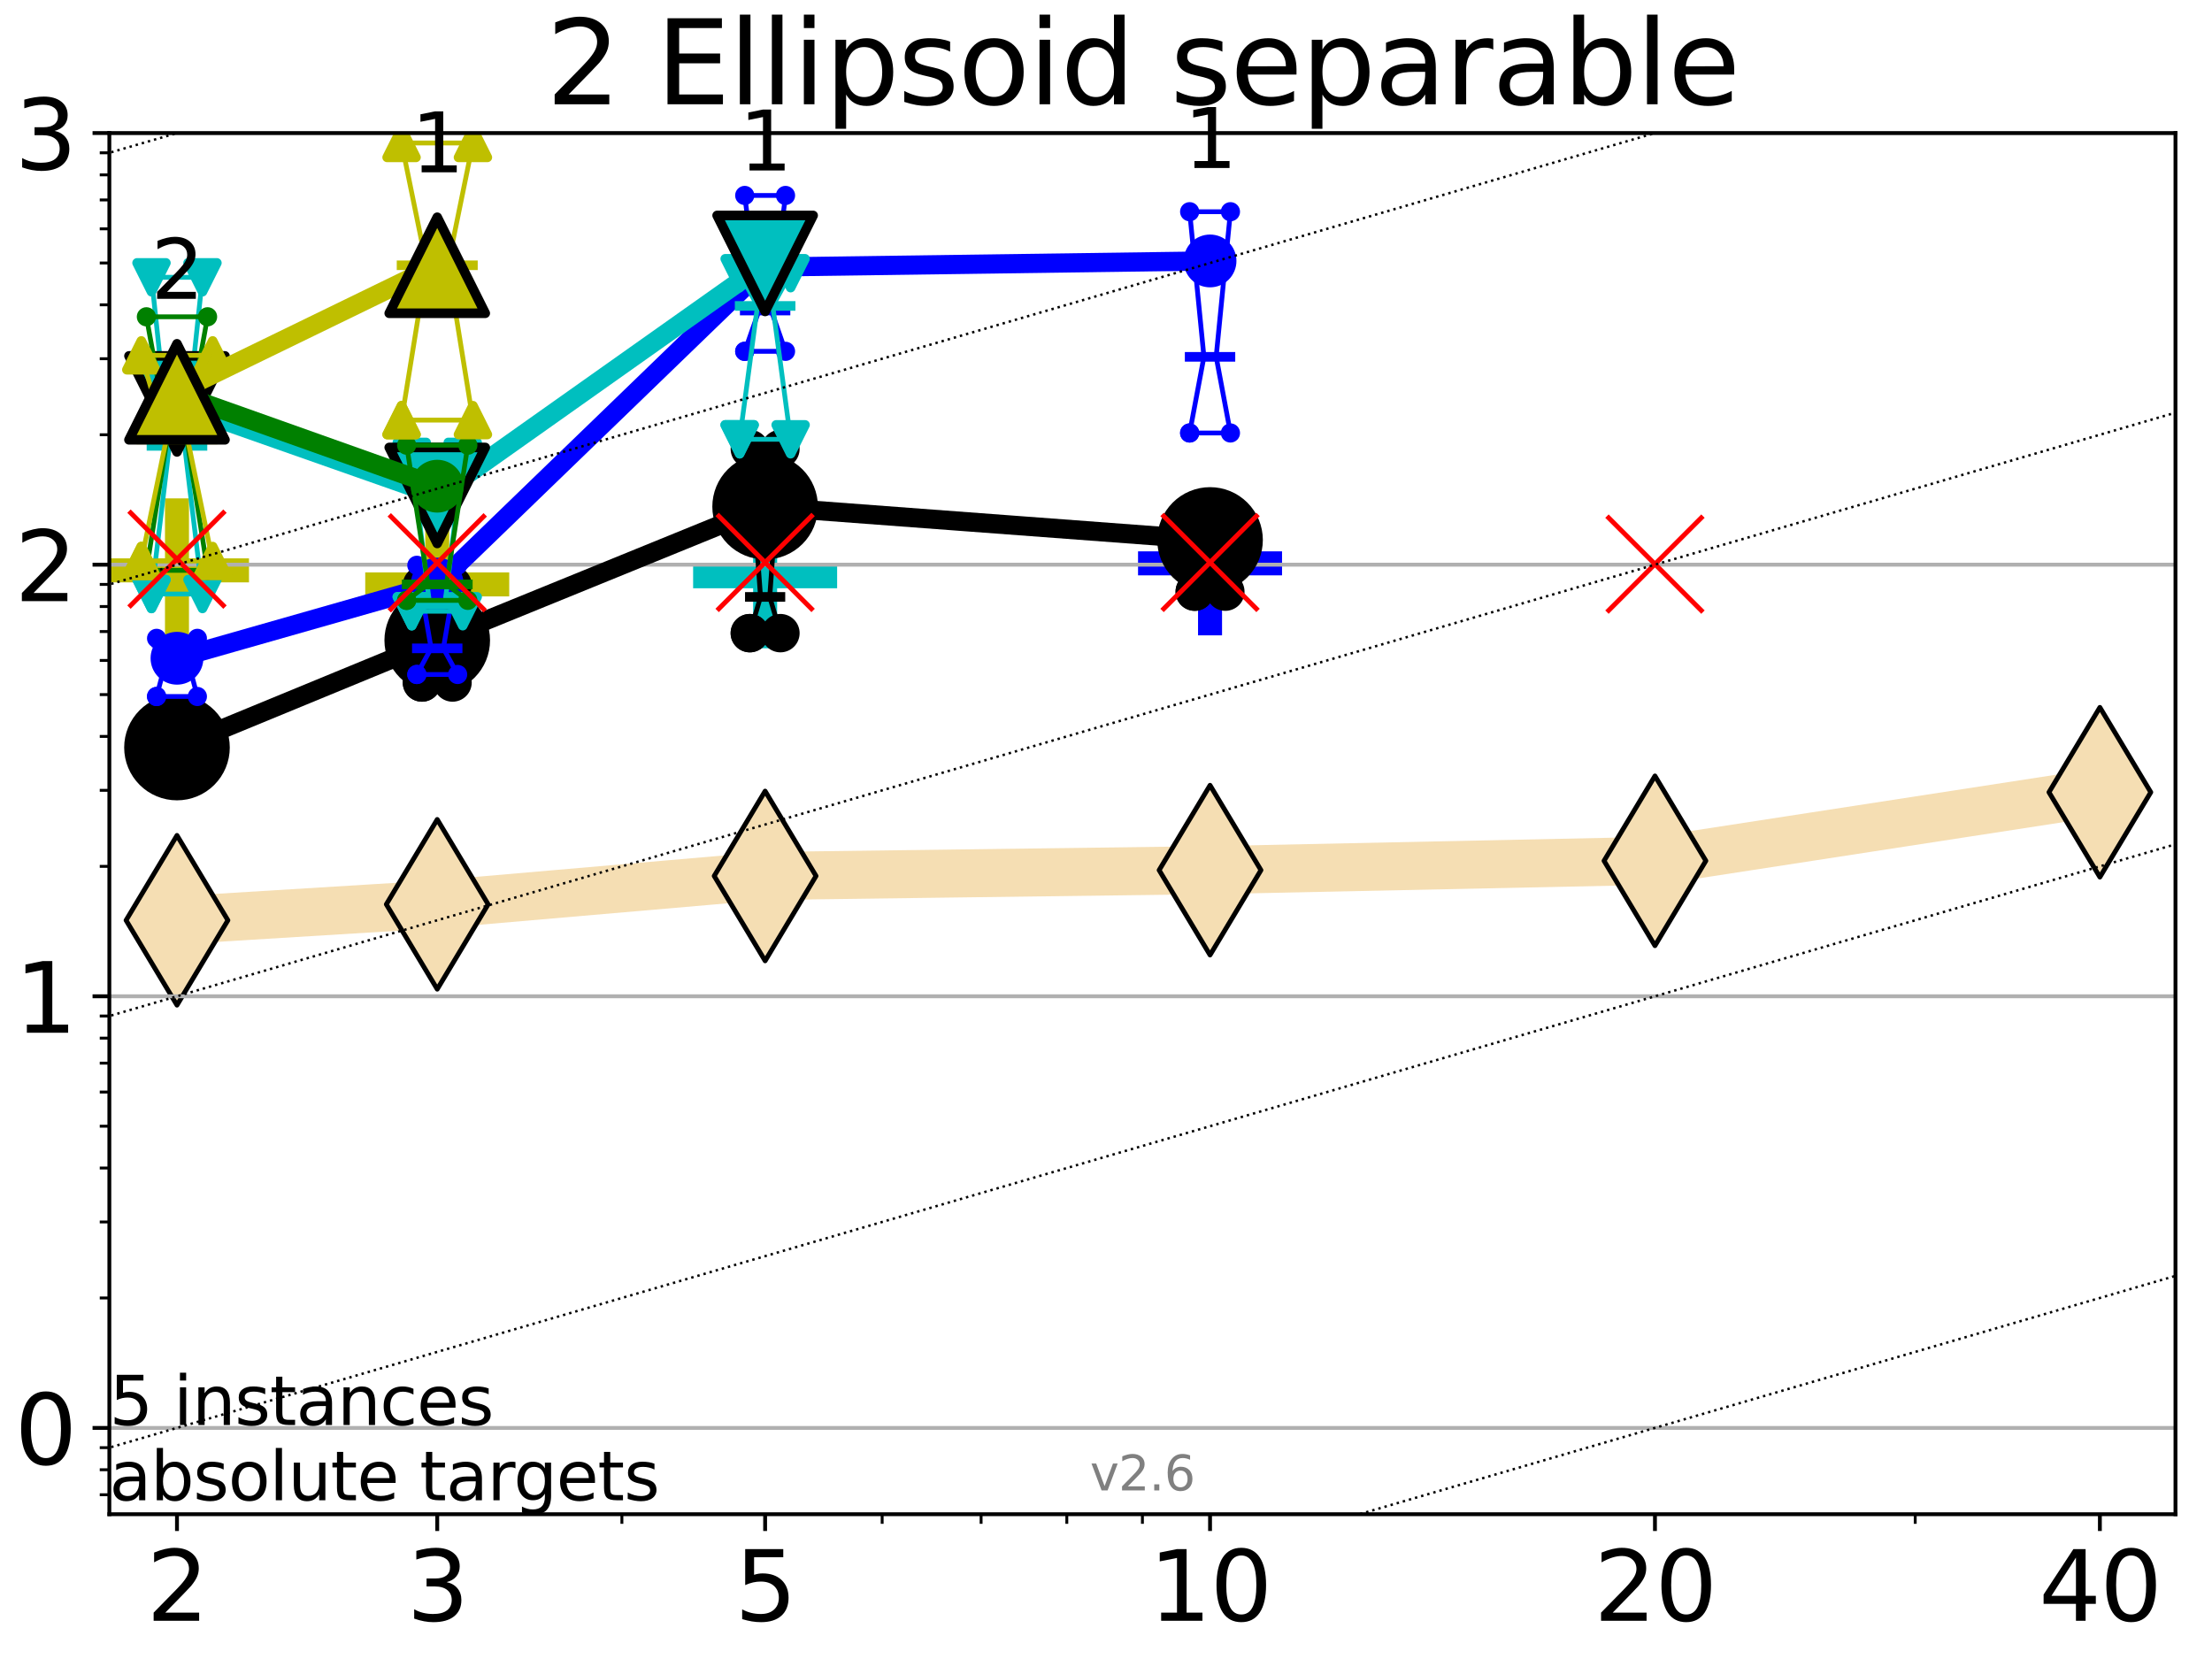 <?xml version="1.0" encoding="utf-8" standalone="no"?>
<!DOCTYPE svg PUBLIC "-//W3C//DTD SVG 1.1//EN"
  "http://www.w3.org/Graphics/SVG/1.1/DTD/svg11.dtd">
<svg xmlns:xlink="http://www.w3.org/1999/xlink" width="460.8pt" height="345.6pt" viewBox="0 0 460.8 345.6" xmlns="http://www.w3.org/2000/svg" version="1.1">
 <defs>
  <style type="text/css">*{stroke-linejoin: round; stroke-linecap: butt}</style>
 </defs>
 <g id="figure_1">
  <g id="patch_1">
   <path d="M 0 345.6 
L 460.8 345.6 
L 460.8 0 
L 0 0 
z
" style="fill: #ffffff"/>
  </g>
  <g id="axes_1">
   <g id="patch_2">
    <path d="M 22.78 315.44 
L 453.192 315.44 
L 453.192 27.72 
L 22.78 27.72 
z
" style="fill: #ffffff"/>
   </g>
   <g id="line2d_1">
    <path d="M 36.868 191.712 
L 91.085 188.387 
L 159.39 182.482 
L 252.074 181.268 
L 344.758 179.324 
L 437.443 165.038 
" clip-path="url(#pc925ed69a7)" style="fill: none; stroke: #f5deb3; stroke-width: 10; stroke-linecap: square"/>
    <defs>
     <path id="m9ed4f94a23" d="M -0 17.678 
L 10.607 0 
L 0 -17.678 
L -10.607 -0 
z
" style="stroke: #000000; stroke-linejoin: miter"/>
    </defs>
    <g clip-path="url(#pc925ed69a7)">
     <use xlink:href="#m9ed4f94a23" x="36.868" y="191.712" style="fill: #f5deb3; stroke: #000000; stroke-linejoin: miter"/>
     <use xlink:href="#m9ed4f94a23" x="91.085" y="188.387" style="fill: #f5deb3; stroke: #000000; stroke-linejoin: miter"/>
     <use xlink:href="#m9ed4f94a23" x="159.39" y="182.482" style="fill: #f5deb3; stroke: #000000; stroke-linejoin: miter"/>
     <use xlink:href="#m9ed4f94a23" x="252.074" y="181.268" style="fill: #f5deb3; stroke: #000000; stroke-linejoin: miter"/>
     <use xlink:href="#m9ed4f94a23" x="344.758" y="179.324" style="fill: #f5deb3; stroke: #000000; stroke-linejoin: miter"/>
     <use xlink:href="#m9ed4f94a23" x="437.443" y="165.038" style="fill: #f5deb3; stroke: #000000; stroke-linejoin: miter"/>
    </g>
   </g>
   <g id="line2d_2">
    <defs>
     <path id="mdb30b87f6b" d="M -15 0 
L 15 0 
M 0 15 
L 0 -15 
" style="stroke: #00bfbf; stroke-width: 5"/>
    </defs>
    <g clip-path="url(#pc925ed69a7)">
     <use xlink:href="#mdb30b87f6b" x="159.39" y="120.049" style="fill: #00bfbf; stroke: #00bfbf; stroke-width: 5"/>
    </g>
   </g>
   <g id="line2d_3">
    <defs>
     <path id="m1d4e53a0f6" d="M -15 0 
L 15 0 
M 0 15 
L 0 -15 
" style="stroke: #0000ff; stroke-width: 5"/>
    </defs>
    <g clip-path="url(#pc925ed69a7)">
     <use xlink:href="#m1d4e53a0f6" x="252.074" y="117.36" style="fill: #0000ff; stroke: #0000ff; stroke-width: 5"/>
    </g>
   </g>
   <g id="line2d_4">
    <defs>
     <path id="m344d836b98" d="M -15 0 
L 15 0 
M 0 15 
L 0 -15 
" style="stroke: #bfbf00; stroke-width: 5"/>
    </defs>
    <g clip-path="url(#pc925ed69a7)">
     <use xlink:href="#m344d836b98" x="91.085" y="121.747" style="fill: #bfbf00; stroke: #bfbf00; stroke-width: 5"/>
    </g>
   </g>
   <g id="line2d_5">
    <g clip-path="url(#pc925ed69a7)">
     <use xlink:href="#m344d836b98" x="36.868" y="118.822" style="fill: #bfbf00; stroke: #bfbf00; stroke-width: 5"/>
    </g>
   </g>
   <g id="matplotlib.axis_1">
    <g id="xtick_1">
     <g id="line2d_6">
      <defs>
       <path id="me02f1167e3" d="M 0 0 
L 0 3.5 
" style="stroke: #000000; stroke-width: 0.8"/>
      </defs>
      <g>
       <use xlink:href="#me02f1167e3" x="36.868" y="315.44" style="stroke: #000000; stroke-width: 0.8"/>
      </g>
     </g>
     <g id="text_1">
      <!-- 2 -->
      <g transform="translate(30.506 337.637)scale(0.2 -0.2)">
       <defs>
        <path id="DejaVuSans-32" d="M 1228 531 
L 3431 531 
L 3431 0 
L 469 0 
L 469 531 
Q 828 903 1448 1529 
Q 2069 2156 2228 2338 
Q 2531 2678 2651 2914 
Q 2772 3150 2772 3378 
Q 2772 3750 2511 3984 
Q 2250 4219 1831 4219 
Q 1534 4219 1204 4116 
Q 875 4013 500 3803 
L 500 4441 
Q 881 4594 1212 4672 
Q 1544 4750 1819 4750 
Q 2544 4750 2975 4387 
Q 3406 4025 3406 3419 
Q 3406 3131 3298 2873 
Q 3191 2616 2906 2266 
Q 2828 2175 2409 1742 
Q 1991 1309 1228 531 
z
" transform="scale(0.016)"/>
       </defs>
       <use xlink:href="#DejaVuSans-32"/>
      </g>
     </g>
    </g>
    <g id="xtick_2">
     <g id="line2d_7">
      <g>
       <use xlink:href="#me02f1167e3" x="91.085" y="315.44" style="stroke: #000000; stroke-width: 0.8"/>
      </g>
     </g>
     <g id="text_2">
      <!-- 3 -->
      <g transform="translate(84.723 337.637)scale(0.2 -0.2)">
       <defs>
        <path id="DejaVuSans-33" d="M 2597 2516 
Q 3050 2419 3304 2112 
Q 3559 1806 3559 1356 
Q 3559 666 3084 287 
Q 2609 -91 1734 -91 
Q 1441 -91 1130 -33 
Q 819 25 488 141 
L 488 750 
Q 750 597 1062 519 
Q 1375 441 1716 441 
Q 2309 441 2620 675 
Q 2931 909 2931 1356 
Q 2931 1769 2642 2001 
Q 2353 2234 1838 2234 
L 1294 2234 
L 1294 2753 
L 1863 2753 
Q 2328 2753 2575 2939 
Q 2822 3125 2822 3475 
Q 2822 3834 2567 4026 
Q 2313 4219 1838 4219 
Q 1578 4219 1281 4162 
Q 984 4106 628 3988 
L 628 4550 
Q 988 4650 1302 4700 
Q 1616 4750 1894 4750 
Q 2613 4750 3031 4423 
Q 3450 4097 3450 3541 
Q 3450 3153 3228 2886 
Q 3006 2619 2597 2516 
z
" transform="scale(0.016)"/>
       </defs>
       <use xlink:href="#DejaVuSans-33"/>
      </g>
     </g>
    </g>
    <g id="xtick_3">
     <g id="line2d_8">
      <g>
       <use xlink:href="#me02f1167e3" x="159.39" y="315.44" style="stroke: #000000; stroke-width: 0.8"/>
      </g>
     </g>
     <g id="text_3">
      <!-- 5 -->
      <g transform="translate(153.028 337.637)scale(0.2 -0.2)">
       <defs>
        <path id="DejaVuSans-35" d="M 691 4666 
L 3169 4666 
L 3169 4134 
L 1269 4134 
L 1269 2991 
Q 1406 3038 1543 3061 
Q 1681 3084 1819 3084 
Q 2600 3084 3056 2656 
Q 3513 2228 3513 1497 
Q 3513 744 3044 326 
Q 2575 -91 1722 -91 
Q 1428 -91 1123 -41 
Q 819 9 494 109 
L 494 744 
Q 775 591 1075 516 
Q 1375 441 1709 441 
Q 2250 441 2565 725 
Q 2881 1009 2881 1497 
Q 2881 1984 2565 2268 
Q 2250 2553 1709 2553 
Q 1456 2553 1204 2497 
Q 953 2441 691 2322 
L 691 4666 
z
" transform="scale(0.016)"/>
       </defs>
       <use xlink:href="#DejaVuSans-35"/>
      </g>
     </g>
    </g>
    <g id="xtick_4">
     <g id="line2d_9">
      <g>
       <use xlink:href="#me02f1167e3" x="252.074" y="315.44" style="stroke: #000000; stroke-width: 0.8"/>
      </g>
     </g>
     <g id="text_4">
      <!-- 10 -->
      <g transform="translate(239.349 337.637)scale(0.2 -0.2)">
       <defs>
        <path id="DejaVuSans-31" d="M 794 531 
L 1825 531 
L 1825 4091 
L 703 3866 
L 703 4441 
L 1819 4666 
L 2450 4666 
L 2450 531 
L 3481 531 
L 3481 0 
L 794 0 
L 794 531 
z
" transform="scale(0.016)"/>
        <path id="DejaVuSans-30" d="M 2034 4250 
Q 1547 4250 1301 3770 
Q 1056 3291 1056 2328 
Q 1056 1369 1301 889 
Q 1547 409 2034 409 
Q 2525 409 2770 889 
Q 3016 1369 3016 2328 
Q 3016 3291 2770 3770 
Q 2525 4250 2034 4250 
z
M 2034 4750 
Q 2819 4750 3233 4129 
Q 3647 3509 3647 2328 
Q 3647 1150 3233 529 
Q 2819 -91 2034 -91 
Q 1250 -91 836 529 
Q 422 1150 422 2328 
Q 422 3509 836 4129 
Q 1250 4750 2034 4750 
z
" transform="scale(0.016)"/>
       </defs>
       <use xlink:href="#DejaVuSans-31"/>
       <use xlink:href="#DejaVuSans-30" x="63.623"/>
      </g>
     </g>
    </g>
    <g id="xtick_5">
     <g id="line2d_10">
      <g>
       <use xlink:href="#me02f1167e3" x="344.758" y="315.44" style="stroke: #000000; stroke-width: 0.8"/>
      </g>
     </g>
     <g id="text_5">
      <!-- 20 -->
      <g transform="translate(332.033 337.637)scale(0.2 -0.2)">
       <use xlink:href="#DejaVuSans-32"/>
       <use xlink:href="#DejaVuSans-30" x="63.623"/>
      </g>
     </g>
    </g>
    <g id="xtick_6">
     <g id="line2d_11">
      <g>
       <use xlink:href="#me02f1167e3" x="437.443" y="315.44" style="stroke: #000000; stroke-width: 0.8"/>
      </g>
     </g>
     <g id="text_6">
      <!-- 40 -->
      <g transform="translate(424.718 337.637)scale(0.2 -0.2)">
       <defs>
        <path id="DejaVuSans-34" d="M 2419 4116 
L 825 1625 
L 2419 1625 
L 2419 4116 
z
M 2253 4666 
L 3047 4666 
L 3047 1625 
L 3713 1625 
L 3713 1100 
L 3047 1100 
L 3047 0 
L 2419 0 
L 2419 1100 
L 313 1100 
L 313 1709 
L 2253 4666 
z
" transform="scale(0.016)"/>
       </defs>
       <use xlink:href="#DejaVuSans-34"/>
       <use xlink:href="#DejaVuSans-30" x="63.623"/>
      </g>
     </g>
    </g>
    <g id="xtick_7">
     <g id="line2d_12">
      <defs>
       <path id="me044e0015d" d="M 0 0 
L 0 2 
" style="stroke: #000000; stroke-width: 0.6"/>
      </defs>
      <g>
       <use xlink:href="#me044e0015d" x="129.552" y="315.44" style="stroke: #000000; stroke-width: 0.6"/>
      </g>
     </g>
    </g>
    <g id="xtick_8">
     <g id="line2d_13">
      <g>
       <use xlink:href="#me044e0015d" x="183.769" y="315.44" style="stroke: #000000; stroke-width: 0.6"/>
      </g>
     </g>
    </g>
    <g id="xtick_9">
     <g id="line2d_14">
      <g>
       <use xlink:href="#me044e0015d" x="204.381" y="315.44" style="stroke: #000000; stroke-width: 0.6"/>
      </g>
     </g>
    </g>
    <g id="xtick_10">
     <g id="line2d_15">
      <g>
       <use xlink:href="#me044e0015d" x="222.237" y="315.44" style="stroke: #000000; stroke-width: 0.6"/>
      </g>
     </g>
    </g>
    <g id="xtick_11">
     <g id="line2d_16">
      <g>
       <use xlink:href="#me044e0015d" x="237.986" y="315.44" style="stroke: #000000; stroke-width: 0.6"/>
      </g>
     </g>
    </g>
    <g id="xtick_12">
     <g id="line2d_17">
      <g>
       <use xlink:href="#me044e0015d" x="398.975" y="315.44" style="stroke: #000000; stroke-width: 0.6"/>
      </g>
     </g>
    </g>
   </g>
   <g id="matplotlib.axis_2">
    <g id="ytick_1">
     <g id="line2d_18">
      <path d="M 22.78 297.458 
L 453.192 297.458 
" clip-path="url(#pc925ed69a7)" style="fill: none; stroke: #b0b0b0; stroke-width: 0.8; stroke-linecap: square"/>
     </g>
     <g id="line2d_19">
      <defs>
       <path id="mfa09fd7366" d="M 0 0 
L -3.5 0 
" style="stroke: #000000; stroke-width: 0.8"/>
      </defs>
      <g>
       <use xlink:href="#mfa09fd7366" x="22.78" y="297.458" style="stroke: #000000; stroke-width: 0.8"/>
      </g>
     </g>
     <g id="text_7">
      <!-- 0 -->
      <g transform="translate(3.055 305.056)scale(0.2 -0.2)">
       <use xlink:href="#DejaVuSans-30"/>
      </g>
     </g>
    </g>
    <g id="ytick_2">
     <g id="line2d_20">
      <path d="M 22.78 207.545 
L 453.192 207.545 
" clip-path="url(#pc925ed69a7)" style="fill: none; stroke: #b0b0b0; stroke-width: 0.8; stroke-linecap: square"/>
     </g>
     <g id="line2d_21">
      <g>
       <use xlink:href="#mfa09fd7366" x="22.78" y="207.545" style="stroke: #000000; stroke-width: 0.8"/>
      </g>
     </g>
     <g id="text_8">
      <!-- 1 -->
      <g transform="translate(3.055 215.143)scale(0.2 -0.2)">
       <use xlink:href="#DejaVuSans-31"/>
      </g>
     </g>
    </g>
    <g id="ytick_3">
     <g id="line2d_22">
      <path d="M 22.78 117.633 
L 453.192 117.633 
" clip-path="url(#pc925ed69a7)" style="fill: none; stroke: #b0b0b0; stroke-width: 0.8; stroke-linecap: square"/>
     </g>
     <g id="line2d_23">
      <g>
       <use xlink:href="#mfa09fd7366" x="22.78" y="117.633" style="stroke: #000000; stroke-width: 0.8"/>
      </g>
     </g>
     <g id="text_9">
      <!-- 2 -->
      <g transform="translate(3.055 125.231)scale(0.2 -0.2)">
       <use xlink:href="#DejaVuSans-32"/>
      </g>
     </g>
    </g>
    <g id="ytick_4">
     <g id="line2d_24">
      <path d="M 22.78 27.72 
L 453.192 27.72 
" clip-path="url(#pc925ed69a7)" style="fill: none; stroke: #b0b0b0; stroke-width: 0.8; stroke-linecap: square"/>
     </g>
     <g id="line2d_25">
      <g>
       <use xlink:href="#mfa09fd7366" x="22.78" y="27.72" style="stroke: #000000; stroke-width: 0.8"/>
      </g>
     </g>
     <g id="text_10">
      <!-- 3 -->
      <g transform="translate(3.055 35.318)scale(0.2 -0.2)">
       <use xlink:href="#DejaVuSans-33"/>
      </g>
     </g>
    </g>
    <g id="ytick_5">
     <g id="line2d_26">
      <defs>
       <path id="m2a7ad04789" d="M 0 0 
L -2 0 
" style="stroke: #000000; stroke-width: 0.6"/>
      </defs>
      <g>
       <use xlink:href="#m2a7ad04789" x="22.78" y="311.385" style="stroke: #000000; stroke-width: 0.6"/>
      </g>
     </g>
    </g>
    <g id="ytick_6">
     <g id="line2d_27">
      <g>
       <use xlink:href="#m2a7ad04789" x="22.78" y="306.171" style="stroke: #000000; stroke-width: 0.6"/>
      </g>
     </g>
    </g>
    <g id="ytick_7">
     <g id="line2d_28">
      <g>
       <use xlink:href="#m2a7ad04789" x="22.78" y="301.572" style="stroke: #000000; stroke-width: 0.6"/>
      </g>
     </g>
    </g>
    <g id="ytick_8">
     <g id="line2d_29">
      <g>
       <use xlink:href="#m2a7ad04789" x="22.78" y="270.391" style="stroke: #000000; stroke-width: 0.6"/>
      </g>
     </g>
    </g>
    <g id="ytick_9">
     <g id="line2d_30">
      <g>
       <use xlink:href="#m2a7ad04789" x="22.78" y="254.558" style="stroke: #000000; stroke-width: 0.6"/>
      </g>
     </g>
    </g>
    <g id="ytick_10">
     <g id="line2d_31">
      <g>
       <use xlink:href="#m2a7ad04789" x="22.78" y="243.325" style="stroke: #000000; stroke-width: 0.6"/>
      </g>
     </g>
    </g>
    <g id="ytick_11">
     <g id="line2d_32">
      <g>
       <use xlink:href="#m2a7ad04789" x="22.78" y="234.611" style="stroke: #000000; stroke-width: 0.6"/>
      </g>
     </g>
    </g>
    <g id="ytick_12">
     <g id="line2d_33">
      <g>
       <use xlink:href="#m2a7ad04789" x="22.78" y="227.492" style="stroke: #000000; stroke-width: 0.6"/>
      </g>
     </g>
    </g>
    <g id="ytick_13">
     <g id="line2d_34">
      <g>
       <use xlink:href="#m2a7ad04789" x="22.78" y="221.473" style="stroke: #000000; stroke-width: 0.6"/>
      </g>
     </g>
    </g>
    <g id="ytick_14">
     <g id="line2d_35">
      <g>
       <use xlink:href="#m2a7ad04789" x="22.78" y="216.258" style="stroke: #000000; stroke-width: 0.6"/>
      </g>
     </g>
    </g>
    <g id="ytick_15">
     <g id="line2d_36">
      <g>
       <use xlink:href="#m2a7ad04789" x="22.78" y="211.659" style="stroke: #000000; stroke-width: 0.6"/>
      </g>
     </g>
    </g>
    <g id="ytick_16">
     <g id="line2d_37">
      <g>
       <use xlink:href="#m2a7ad04789" x="22.78" y="180.479" style="stroke: #000000; stroke-width: 0.6"/>
      </g>
     </g>
    </g>
    <g id="ytick_17">
     <g id="line2d_38">
      <g>
       <use xlink:href="#m2a7ad04789" x="22.78" y="164.646" style="stroke: #000000; stroke-width: 0.6"/>
      </g>
     </g>
    </g>
    <g id="ytick_18">
     <g id="line2d_39">
      <g>
       <use xlink:href="#m2a7ad04789" x="22.78" y="153.412" style="stroke: #000000; stroke-width: 0.6"/>
      </g>
     </g>
    </g>
    <g id="ytick_19">
     <g id="line2d_40">
      <g>
       <use xlink:href="#m2a7ad04789" x="22.78" y="144.699" style="stroke: #000000; stroke-width: 0.6"/>
      </g>
     </g>
    </g>
    <g id="ytick_20">
     <g id="line2d_41">
      <g>
       <use xlink:href="#m2a7ad04789" x="22.78" y="137.579" style="stroke: #000000; stroke-width: 0.6"/>
      </g>
     </g>
    </g>
    <g id="ytick_21">
     <g id="line2d_42">
      <g>
       <use xlink:href="#m2a7ad04789" x="22.78" y="131.56" style="stroke: #000000; stroke-width: 0.6"/>
      </g>
     </g>
    </g>
    <g id="ytick_22">
     <g id="line2d_43">
      <g>
       <use xlink:href="#m2a7ad04789" x="22.78" y="126.346" style="stroke: #000000; stroke-width: 0.6"/>
      </g>
     </g>
    </g>
    <g id="ytick_23">
     <g id="line2d_44">
      <g>
       <use xlink:href="#m2a7ad04789" x="22.78" y="121.747" style="stroke: #000000; stroke-width: 0.6"/>
      </g>
     </g>
    </g>
    <g id="ytick_24">
     <g id="line2d_45">
      <g>
       <use xlink:href="#m2a7ad04789" x="22.78" y="90.566" style="stroke: #000000; stroke-width: 0.6"/>
      </g>
     </g>
    </g>
    <g id="ytick_25">
     <g id="line2d_46">
      <g>
       <use xlink:href="#m2a7ad04789" x="22.78" y="74.733" style="stroke: #000000; stroke-width: 0.6"/>
      </g>
     </g>
    </g>
    <g id="ytick_26">
     <g id="line2d_47">
      <g>
       <use xlink:href="#m2a7ad04789" x="22.78" y="63.5" style="stroke: #000000; stroke-width: 0.6"/>
      </g>
     </g>
    </g>
    <g id="ytick_27">
     <g id="line2d_48">
      <g>
       <use xlink:href="#m2a7ad04789" x="22.78" y="54.786" style="stroke: #000000; stroke-width: 0.6"/>
      </g>
     </g>
    </g>
    <g id="ytick_28">
     <g id="line2d_49">
      <g>
       <use xlink:href="#m2a7ad04789" x="22.78" y="47.667" style="stroke: #000000; stroke-width: 0.6"/>
      </g>
     </g>
    </g>
    <g id="ytick_29">
     <g id="line2d_50">
      <g>
       <use xlink:href="#m2a7ad04789" x="22.78" y="41.648" style="stroke: #000000; stroke-width: 0.6"/>
      </g>
     </g>
    </g>
    <g id="ytick_30">
     <g id="line2d_51">
      <g>
       <use xlink:href="#m2a7ad04789" x="22.78" y="36.433" style="stroke: #000000; stroke-width: 0.6"/>
      </g>
     </g>
    </g>
    <g id="ytick_31">
     <g id="line2d_52">
      <g>
       <use xlink:href="#m2a7ad04789" x="22.78" y="31.834" style="stroke: #000000; stroke-width: 0.6"/>
      </g>
     </g>
    </g>
   </g>
   <g id="line2d_53">
    <path d="M 33.682 159.758 
L 35.912 156.457 
L 33.682 153.903 
L 40.054 153.903 
L 37.824 156.457 
L 40.054 159.758 
L 33.682 159.758 
" clip-path="url(#pc925ed69a7)" style="fill: none; stroke: #000000; stroke-linecap: square"/>
   </g>
   <g id="line2d_54">
    <path d="M 33.682 159.758 
L 40.054 159.758 
L 40.054 153.903 
L 33.682 153.903 
L 33.682 159.758 
" clip-path="url(#pc925ed69a7)" style="fill: none"/>
    <defs>
     <path id="m5f9a322d17" d="M 0 3 
C 0.796 3 1.559 2.684 2.121 2.121 
C 2.684 1.559 3 0.796 3 0 
C 3 -0.796 2.684 -1.559 2.121 -2.121 
C 1.559 -2.684 0.796 -3 0 -3 
C -0.796 -3 -1.559 -2.684 -2.121 -2.121 
C -2.684 -1.559 -3 -0.796 -3 0 
C -3 0.796 -2.684 1.559 -2.121 2.121 
C -1.559 2.684 -0.796 3 0 3 
z
" style="stroke: #000000; stroke-width: 2"/>
    </defs>
    <g clip-path="url(#pc925ed69a7)">
     <use xlink:href="#m5f9a322d17" x="33.682" y="159.758" style="stroke: #000000; stroke-width: 2"/>
     <use xlink:href="#m5f9a322d17" x="40.054" y="159.758" style="stroke: #000000; stroke-width: 2"/>
     <use xlink:href="#m5f9a322d17" x="40.054" y="153.903" style="stroke: #000000; stroke-width: 2"/>
     <use xlink:href="#m5f9a322d17" x="33.682" y="153.903" style="stroke: #000000; stroke-width: 2"/>
     <use xlink:href="#m5f9a322d17" x="33.682" y="159.758" style="stroke: #000000; stroke-width: 2"/>
    </g>
   </g>
   <g id="line2d_55">
    <path d="M 33.682 156.457 
L 40.054 156.457 
" clip-path="url(#pc925ed69a7)" style="fill: none; stroke: #000000; stroke-width: 2; stroke-linecap: square"/>
   </g>
   <g id="line2d_56">
    <path d="M 87.899 142.179 
L 90.129 141.453 
L 87.899 121.892 
L 94.271 121.892 
L 92.041 141.453 
L 94.271 142.179 
L 87.899 142.179 
" clip-path="url(#pc925ed69a7)" style="fill: none; stroke: #000000; stroke-linecap: square"/>
   </g>
   <g id="line2d_57">
    <path d="M 87.899 142.179 
L 94.271 142.179 
L 94.271 121.892 
L 87.899 121.892 
L 87.899 142.179 
" clip-path="url(#pc925ed69a7)" style="fill: none"/>
    <g clip-path="url(#pc925ed69a7)">
     <use xlink:href="#m5f9a322d17" x="87.899" y="142.179" style="stroke: #000000; stroke-width: 2"/>
     <use xlink:href="#m5f9a322d17" x="94.271" y="142.179" style="stroke: #000000; stroke-width: 2"/>
     <use xlink:href="#m5f9a322d17" x="94.271" y="121.892" style="stroke: #000000; stroke-width: 2"/>
     <use xlink:href="#m5f9a322d17" x="87.899" y="121.892" style="stroke: #000000; stroke-width: 2"/>
     <use xlink:href="#m5f9a322d17" x="87.899" y="142.179" style="stroke: #000000; stroke-width: 2"/>
    </g>
   </g>
   <g id="line2d_58">
    <path d="M 87.899 141.453 
L 94.271 141.453 
" clip-path="url(#pc925ed69a7)" style="fill: none; stroke: #000000; stroke-width: 2; stroke-linecap: square"/>
   </g>
   <g id="line2d_59">
    <path d="M 156.204 131.896 
L 158.434 124.348 
L 156.204 93.526 
L 162.576 93.526 
L 160.346 124.348 
L 162.576 131.896 
L 156.204 131.896 
" clip-path="url(#pc925ed69a7)" style="fill: none; stroke: #000000; stroke-linecap: square"/>
   </g>
   <g id="line2d_60">
    <path d="M 156.204 131.896 
L 162.576 131.896 
L 162.576 93.526 
L 156.204 93.526 
L 156.204 131.896 
" clip-path="url(#pc925ed69a7)" style="fill: none"/>
    <g clip-path="url(#pc925ed69a7)">
     <use xlink:href="#m5f9a322d17" x="156.204" y="131.896" style="stroke: #000000; stroke-width: 2"/>
     <use xlink:href="#m5f9a322d17" x="162.576" y="131.896" style="stroke: #000000; stroke-width: 2"/>
     <use xlink:href="#m5f9a322d17" x="162.576" y="93.526" style="stroke: #000000; stroke-width: 2"/>
     <use xlink:href="#m5f9a322d17" x="156.204" y="93.526" style="stroke: #000000; stroke-width: 2"/>
     <use xlink:href="#m5f9a322d17" x="156.204" y="131.896" style="stroke: #000000; stroke-width: 2"/>
    </g>
   </g>
   <g id="line2d_61">
    <path d="M 156.204 124.348 
L 162.576 124.348 
" clip-path="url(#pc925ed69a7)" style="fill: none; stroke: #000000; stroke-width: 2; stroke-linecap: square"/>
   </g>
   <g id="line2d_62">
    <path d="M 248.888 123.25 
L 251.118 121.921 
L 248.888 119.064 
L 255.26 119.064 
L 253.03 121.921 
L 255.26 123.25 
L 248.888 123.25 
" clip-path="url(#pc925ed69a7)" style="fill: none; stroke: #000000; stroke-linecap: square"/>
   </g>
   <g id="line2d_63">
    <path d="M 248.888 123.25 
L 255.26 123.25 
L 255.26 119.064 
L 248.888 119.064 
L 248.888 123.25 
" clip-path="url(#pc925ed69a7)" style="fill: none"/>
    <g clip-path="url(#pc925ed69a7)">
     <use xlink:href="#m5f9a322d17" x="248.888" y="123.25" style="stroke: #000000; stroke-width: 2"/>
     <use xlink:href="#m5f9a322d17" x="255.26" y="123.25" style="stroke: #000000; stroke-width: 2"/>
     <use xlink:href="#m5f9a322d17" x="255.26" y="119.064" style="stroke: #000000; stroke-width: 2"/>
     <use xlink:href="#m5f9a322d17" x="248.888" y="119.064" style="stroke: #000000; stroke-width: 2"/>
     <use xlink:href="#m5f9a322d17" x="248.888" y="123.25" style="stroke: #000000; stroke-width: 2"/>
    </g>
   </g>
   <g id="line2d_64">
    <path d="M 248.888 121.921 
L 255.26 121.921 
" clip-path="url(#pc925ed69a7)" style="fill: none; stroke: #000000; stroke-width: 2; stroke-linecap: square"/>
   </g>
   <g id="line2d_65">
    <path d="M 36.868 155.725 
L 91.085 133.387 
" clip-path="url(#pc925ed69a7)" style="fill: none; stroke: #000000; stroke-width: 4; stroke-linecap: square"/>
   </g>
   <g id="line2d_66">
    <path d="M 91.085 133.387 
L 159.39 105.549 
" clip-path="url(#pc925ed69a7)" style="fill: none; stroke: #000000; stroke-width: 4; stroke-linecap: square"/>
   </g>
   <g id="line2d_67">
    <path d="M 159.39 105.549 
L 252.074 112.482 
" clip-path="url(#pc925ed69a7)" style="fill: none; stroke: #000000; stroke-width: 4; stroke-linecap: square"/>
   </g>
   <g id="line2d_68">
    <path d="M 36.868 155.725 
L 91.085 133.387 
L 159.39 105.549 
L 252.074 112.482 
" clip-path="url(#pc925ed69a7)" style="fill: none"/>
    <defs>
     <path id="m01df8d55d8" d="M 0 10 
C 2.652 10 5.196 8.946 7.071 7.071 
C 8.946 5.196 10 2.652 10 0 
C 10 -2.652 8.946 -5.196 7.071 -7.071 
C 5.196 -8.946 2.652 -10 0 -10 
C -2.652 -10 -5.196 -8.946 -7.071 -7.071 
C -8.946 -5.196 -10 -2.652 -10 0 
C -10 2.652 -8.946 5.196 -7.071 7.071 
C -5.196 8.946 -2.652 10 0 10 
z
" style="stroke: #000000; stroke-width: 2"/>
    </defs>
    <g clip-path="url(#pc925ed69a7)">
     <use xlink:href="#m01df8d55d8" x="36.868" y="155.725" style="stroke: #000000; stroke-width: 2"/>
     <use xlink:href="#m01df8d55d8" x="91.085" y="133.387" style="stroke: #000000; stroke-width: 2"/>
     <use xlink:href="#m01df8d55d8" x="159.39" y="105.549" style="stroke: #000000; stroke-width: 2"/>
     <use xlink:href="#m01df8d55d8" x="252.074" y="112.482" style="stroke: #000000; stroke-width: 2"/>
    </g>
   </g>
   <g id="line2d_69">
    <path d="M 32.62 145.091 
L 35.594 133.858 
L 32.62 132.98 
L 41.116 132.98 
L 38.143 133.858 
L 41.116 145.091 
L 32.62 145.091 
" clip-path="url(#pc925ed69a7)" style="fill: none; stroke: #0000ff; stroke-linecap: square"/>
   </g>
   <g id="line2d_70">
    <path d="M 32.62 145.091 
L 41.116 145.091 
L 41.116 132.98 
L 32.62 132.98 
L 32.62 145.091 
" clip-path="url(#pc925ed69a7)" style="fill: none"/>
    <defs>
     <path id="m08e3276e07" d="M 0 1.5 
C 0.398 1.5 0.779 1.342 1.061 1.061 
C 1.342 0.779 1.5 0.398 1.5 0 
C 1.5 -0.398 1.342 -0.779 1.061 -1.061 
C 0.779 -1.342 0.398 -1.5 0 -1.5 
C -0.398 -1.5 -0.779 -1.342 -1.061 -1.061 
C -1.342 -0.779 -1.5 -0.398 -1.5 0 
C -1.5 0.398 -1.342 0.779 -1.061 1.061 
C -0.779 1.342 -0.398 1.5 0 1.5 
z
" style="stroke: #0000ff"/>
    </defs>
    <g clip-path="url(#pc925ed69a7)">
     <use xlink:href="#m08e3276e07" x="32.62" y="145.091" style="fill: #0000ff; stroke: #0000ff"/>
     <use xlink:href="#m08e3276e07" x="41.116" y="145.091" style="fill: #0000ff; stroke: #0000ff"/>
     <use xlink:href="#m08e3276e07" x="41.116" y="132.98" style="fill: #0000ff; stroke: #0000ff"/>
     <use xlink:href="#m08e3276e07" x="32.62" y="132.98" style="fill: #0000ff; stroke: #0000ff"/>
     <use xlink:href="#m08e3276e07" x="32.62" y="145.091" style="fill: #0000ff; stroke: #0000ff"/>
    </g>
   </g>
   <g id="line2d_71">
    <path d="M 32.62 133.858 
L 41.116 133.858 
" clip-path="url(#pc925ed69a7)" style="fill: none; stroke: #0000ff; stroke-width: 2; stroke-linecap: square"/>
   </g>
   <g id="line2d_72">
    <path d="M 86.837 140.507 
L 89.811 135.059 
L 86.837 117.763 
L 95.333 117.763 
L 92.359 135.059 
L 95.333 140.507 
L 86.837 140.507 
" clip-path="url(#pc925ed69a7)" style="fill: none; stroke: #0000ff; stroke-linecap: square"/>
   </g>
   <g id="line2d_73">
    <path d="M 86.837 140.507 
L 95.333 140.507 
L 95.333 117.763 
L 86.837 117.763 
L 86.837 140.507 
" clip-path="url(#pc925ed69a7)" style="fill: none"/>
    <g clip-path="url(#pc925ed69a7)">
     <use xlink:href="#m08e3276e07" x="86.837" y="140.507" style="fill: #0000ff; stroke: #0000ff"/>
     <use xlink:href="#m08e3276e07" x="95.333" y="140.507" style="fill: #0000ff; stroke: #0000ff"/>
     <use xlink:href="#m08e3276e07" x="95.333" y="117.763" style="fill: #0000ff; stroke: #0000ff"/>
     <use xlink:href="#m08e3276e07" x="86.837" y="117.763" style="fill: #0000ff; stroke: #0000ff"/>
     <use xlink:href="#m08e3276e07" x="86.837" y="140.507" style="fill: #0000ff; stroke: #0000ff"/>
    </g>
   </g>
   <g id="line2d_74">
    <path d="M 86.837 135.059 
L 95.333 135.059 
" clip-path="url(#pc925ed69a7)" style="fill: none; stroke: #0000ff; stroke-width: 2; stroke-linecap: square"/>
   </g>
   <g id="line2d_75">
    <path d="M 155.142 73.189 
L 158.116 64.689 
L 155.142 40.716 
L 163.638 40.716 
L 160.665 64.689 
L 163.638 73.189 
L 155.142 73.189 
" clip-path="url(#pc925ed69a7)" style="fill: none; stroke: #0000ff; stroke-linecap: square"/>
   </g>
   <g id="line2d_76">
    <path d="M 155.142 73.189 
L 163.638 73.189 
L 163.638 40.716 
L 155.142 40.716 
L 155.142 73.189 
" clip-path="url(#pc925ed69a7)" style="fill: none"/>
    <g clip-path="url(#pc925ed69a7)">
     <use xlink:href="#m08e3276e07" x="155.142" y="73.189" style="fill: #0000ff; stroke: #0000ff"/>
     <use xlink:href="#m08e3276e07" x="163.638" y="73.189" style="fill: #0000ff; stroke: #0000ff"/>
     <use xlink:href="#m08e3276e07" x="163.638" y="40.716" style="fill: #0000ff; stroke: #0000ff"/>
     <use xlink:href="#m08e3276e07" x="155.142" y="40.716" style="fill: #0000ff; stroke: #0000ff"/>
     <use xlink:href="#m08e3276e07" x="155.142" y="73.189" style="fill: #0000ff; stroke: #0000ff"/>
    </g>
   </g>
   <g id="line2d_77">
    <path d="M 155.142 64.689 
L 163.638 64.689 
" clip-path="url(#pc925ed69a7)" style="fill: none; stroke: #0000ff; stroke-width: 2; stroke-linecap: square"/>
   </g>
   <g id="line2d_78">
    <path d="M 247.826 90.197 
L 250.8 74.332 
L 247.826 44.105 
L 256.322 44.105 
L 253.349 74.332 
L 256.322 90.197 
L 247.826 90.197 
" clip-path="url(#pc925ed69a7)" style="fill: none; stroke: #0000ff; stroke-linecap: square"/>
   </g>
   <g id="line2d_79">
    <path d="M 247.826 90.197 
L 256.322 90.197 
L 256.322 44.105 
L 247.826 44.105 
L 247.826 90.197 
" clip-path="url(#pc925ed69a7)" style="fill: none"/>
    <g clip-path="url(#pc925ed69a7)">
     <use xlink:href="#m08e3276e07" x="247.826" y="90.197" style="fill: #0000ff; stroke: #0000ff"/>
     <use xlink:href="#m08e3276e07" x="256.322" y="90.197" style="fill: #0000ff; stroke: #0000ff"/>
     <use xlink:href="#m08e3276e07" x="256.322" y="44.105" style="fill: #0000ff; stroke: #0000ff"/>
     <use xlink:href="#m08e3276e07" x="247.826" y="44.105" style="fill: #0000ff; stroke: #0000ff"/>
     <use xlink:href="#m08e3276e07" x="247.826" y="90.197" style="fill: #0000ff; stroke: #0000ff"/>
    </g>
   </g>
   <g id="line2d_80">
    <path d="M 247.826 74.332 
L 256.322 74.332 
" clip-path="url(#pc925ed69a7)" style="fill: none; stroke: #0000ff; stroke-width: 2; stroke-linecap: square"/>
   </g>
   <g id="line2d_81">
    <path d="M 36.868 137.127 
L 91.085 121.674 
" clip-path="url(#pc925ed69a7)" style="fill: none; stroke: #0000ff; stroke-width: 4; stroke-linecap: square"/>
   </g>
   <g id="line2d_82">
    <path d="M 91.085 121.674 
L 159.39 55.639 
" clip-path="url(#pc925ed69a7)" style="fill: none; stroke: #0000ff; stroke-width: 4; stroke-linecap: square"/>
   </g>
   <g id="line2d_83">
    <path d="M 159.39 55.639 
L 252.074 54.359 
" clip-path="url(#pc925ed69a7)" style="fill: none; stroke: #0000ff; stroke-width: 4; stroke-linecap: square"/>
   </g>
   <g id="line2d_84">
    <path d="M 36.868 137.127 
L 91.085 121.674 
L 159.39 55.639 
L 252.074 54.359 
" clip-path="url(#pc925ed69a7)" style="fill: none"/>
    <defs>
     <path id="m50b9b635e1" d="M 0 5 
C 1.326 5 2.598 4.473 3.536 3.536 
C 4.473 2.598 5 1.326 5 0 
C 5 -1.326 4.473 -2.598 3.536 -3.536 
C 2.598 -4.473 1.326 -5 0 -5 
C -1.326 -5 -2.598 -4.473 -3.536 -3.536 
C -4.473 -2.598 -5 -1.326 -5 0 
C -5 1.326 -4.473 2.598 -3.536 3.536 
C -2.598 4.473 -1.326 5 0 5 
z
" style="stroke: #0000ff"/>
    </defs>
    <g clip-path="url(#pc925ed69a7)">
     <use xlink:href="#m50b9b635e1" x="36.868" y="137.127" style="fill: #0000ff; stroke: #0000ff"/>
     <use xlink:href="#m50b9b635e1" x="91.085" y="121.674" style="fill: #0000ff; stroke: #0000ff"/>
     <use xlink:href="#m50b9b635e1" x="159.39" y="55.639" style="fill: #0000ff; stroke: #0000ff"/>
     <use xlink:href="#m50b9b635e1" x="252.074" y="54.359" style="fill: #0000ff; stroke: #0000ff"/>
    </g>
   </g>
   <g id="line2d_85">
    <path d="M 31.558 123.75 
L 35.275 92.879 
L 31.558 57.767 
L 42.178 57.767 
L 38.461 92.879 
L 42.178 123.75 
L 31.558 123.75 
" clip-path="url(#pc925ed69a7)" style="fill: none; stroke: #00bfbf; stroke-linecap: square"/>
   </g>
   <g id="line2d_86">
    <path d="M 31.558 123.75 
L 42.178 123.75 
L 42.178 57.767 
L 31.558 57.767 
L 31.558 123.75 
" clip-path="url(#pc925ed69a7)" style="fill: none"/>
    <defs>
     <path id="m42d9e9c85b" d="M -0 3 
L 3 -3 
L -3 -3 
z
" style="stroke: #00bfbf; stroke-width: 2; stroke-linejoin: miter"/>
    </defs>
    <g clip-path="url(#pc925ed69a7)">
     <use xlink:href="#m42d9e9c85b" x="31.558" y="123.75" style="fill: #00bfbf; stroke: #00bfbf; stroke-width: 2; stroke-linejoin: miter"/>
     <use xlink:href="#m42d9e9c85b" x="42.178" y="123.75" style="fill: #00bfbf; stroke: #00bfbf; stroke-width: 2; stroke-linejoin: miter"/>
     <use xlink:href="#m42d9e9c85b" x="42.178" y="57.767" style="fill: #00bfbf; stroke: #00bfbf; stroke-width: 2; stroke-linejoin: miter"/>
     <use xlink:href="#m42d9e9c85b" x="31.558" y="57.767" style="fill: #00bfbf; stroke: #00bfbf; stroke-width: 2; stroke-linejoin: miter"/>
     <use xlink:href="#m42d9e9c85b" x="31.558" y="123.75" style="fill: #00bfbf; stroke: #00bfbf; stroke-width: 2; stroke-linejoin: miter"/>
    </g>
   </g>
   <g id="line2d_87">
    <path d="M 31.558 92.879 
L 42.178 92.879 
" clip-path="url(#pc925ed69a7)" style="fill: none; stroke: #00bfbf; stroke-width: 2; stroke-linecap: square"/>
   </g>
   <g id="line2d_88">
    <path d="M 85.775 127.335 
L 89.492 125.861 
L 85.775 95.172 
L 96.395 95.172 
L 92.678 125.861 
L 96.395 127.335 
L 85.775 127.335 
" clip-path="url(#pc925ed69a7)" style="fill: none; stroke: #00bfbf; stroke-linecap: square"/>
   </g>
   <g id="line2d_89">
    <path d="M 85.775 127.335 
L 96.395 127.335 
L 96.395 95.172 
L 85.775 95.172 
L 85.775 127.335 
" clip-path="url(#pc925ed69a7)" style="fill: none"/>
    <g clip-path="url(#pc925ed69a7)">
     <use xlink:href="#m42d9e9c85b" x="85.775" y="127.335" style="fill: #00bfbf; stroke: #00bfbf; stroke-width: 2; stroke-linejoin: miter"/>
     <use xlink:href="#m42d9e9c85b" x="96.395" y="127.335" style="fill: #00bfbf; stroke: #00bfbf; stroke-width: 2; stroke-linejoin: miter"/>
     <use xlink:href="#m42d9e9c85b" x="96.395" y="95.172" style="fill: #00bfbf; stroke: #00bfbf; stroke-width: 2; stroke-linejoin: miter"/>
     <use xlink:href="#m42d9e9c85b" x="85.775" y="95.172" style="fill: #00bfbf; stroke: #00bfbf; stroke-width: 2; stroke-linejoin: miter"/>
     <use xlink:href="#m42d9e9c85b" x="85.775" y="127.335" style="fill: #00bfbf; stroke: #00bfbf; stroke-width: 2; stroke-linejoin: miter"/>
    </g>
   </g>
   <g id="line2d_90">
    <path d="M 85.775 125.861 
L 96.395 125.861 
" clip-path="url(#pc925ed69a7)" style="fill: none; stroke: #00bfbf; stroke-width: 2; stroke-linecap: square"/>
   </g>
   <g id="line2d_91">
    <path d="M 154.08 91.515 
L 157.797 63.735 
L 154.08 56.913 
L 164.7 56.913 
L 160.983 63.735 
L 164.7 91.515 
L 154.08 91.515 
" clip-path="url(#pc925ed69a7)" style="fill: none; stroke: #00bfbf; stroke-linecap: square"/>
   </g>
   <g id="line2d_92">
    <path d="M 154.08 91.515 
L 164.7 91.515 
L 164.7 56.913 
L 154.08 56.913 
L 154.08 91.515 
" clip-path="url(#pc925ed69a7)" style="fill: none"/>
    <g clip-path="url(#pc925ed69a7)">
     <use xlink:href="#m42d9e9c85b" x="154.08" y="91.515" style="fill: #00bfbf; stroke: #00bfbf; stroke-width: 2; stroke-linejoin: miter"/>
     <use xlink:href="#m42d9e9c85b" x="164.7" y="91.515" style="fill: #00bfbf; stroke: #00bfbf; stroke-width: 2; stroke-linejoin: miter"/>
     <use xlink:href="#m42d9e9c85b" x="164.7" y="56.913" style="fill: #00bfbf; stroke: #00bfbf; stroke-width: 2; stroke-linejoin: miter"/>
     <use xlink:href="#m42d9e9c85b" x="154.08" y="56.913" style="fill: #00bfbf; stroke: #00bfbf; stroke-width: 2; stroke-linejoin: miter"/>
     <use xlink:href="#m42d9e9c85b" x="154.08" y="91.515" style="fill: #00bfbf; stroke: #00bfbf; stroke-width: 2; stroke-linejoin: miter"/>
    </g>
   </g>
   <g id="line2d_93">
    <path d="M 154.08 63.735 
L 164.7 63.735 
" clip-path="url(#pc925ed69a7)" style="fill: none; stroke: #00bfbf; stroke-width: 2; stroke-linecap: square"/>
   </g>
   <g id="line2d_94">
    <path d="M 36.868 84.144 
L 91.085 103.213 
" clip-path="url(#pc925ed69a7)" style="fill: none; stroke: #00bfbf; stroke-width: 4; stroke-linecap: square"/>
   </g>
   <g id="line2d_95">
    <path d="M 91.085 103.213 
L 159.39 54.88 
" clip-path="url(#pc925ed69a7)" style="fill: none; stroke: #00bfbf; stroke-width: 4; stroke-linecap: square"/>
   </g>
   <g id="line2d_96">
    <path d="M 36.868 84.144 
L 91.085 103.213 
L 159.39 54.88 
" clip-path="url(#pc925ed69a7)" style="fill: none"/>
    <defs>
     <path id="mf71c9ce305" d="M -0 10 
L 10 -10 
L -10 -10 
z
" style="stroke: #000000; stroke-width: 2; stroke-linejoin: miter"/>
    </defs>
    <g clip-path="url(#pc925ed69a7)">
     <use xlink:href="#mf71c9ce305" x="36.868" y="84.144" style="fill: #00bfbf; stroke: #000000; stroke-width: 2; stroke-linejoin: miter"/>
     <use xlink:href="#mf71c9ce305" x="91.085" y="103.213" style="fill: #00bfbf; stroke: #000000; stroke-width: 2; stroke-linejoin: miter"/>
     <use xlink:href="#mf71c9ce305" x="159.39" y="54.88" style="fill: #00bfbf; stroke: #000000; stroke-width: 2; stroke-linejoin: miter"/>
    </g>
   </g>
   <g id="line2d_97">
    <path d="M 30.496 118.822 
L 34.957 90.566 
L 30.496 65.994 
L 43.24 65.994 
L 38.78 90.566 
L 43.24 118.822 
L 30.496 118.822 
" clip-path="url(#pc925ed69a7)" style="fill: none; stroke: #008000; stroke-linecap: square"/>
   </g>
   <g id="line2d_98">
    <path d="M 30.496 118.822 
L 43.24 118.822 
L 43.24 65.994 
L 30.496 65.994 
L 30.496 118.822 
" clip-path="url(#pc925ed69a7)" style="fill: none"/>
    <defs>
     <path id="m674db05fe2" d="M 0 1.5 
C 0.398 1.5 0.779 1.342 1.061 1.061 
C 1.342 0.779 1.5 0.398 1.5 0 
C 1.5 -0.398 1.342 -0.779 1.061 -1.061 
C 0.779 -1.342 0.398 -1.5 0 -1.5 
C -0.398 -1.5 -0.779 -1.342 -1.061 -1.061 
C -1.342 -0.779 -1.5 -0.398 -1.5 0 
C -1.5 0.398 -1.342 0.779 -1.061 1.061 
C -0.779 1.342 -0.398 1.5 0 1.5 
z
" style="stroke: #008000"/>
    </defs>
    <g clip-path="url(#pc925ed69a7)">
     <use xlink:href="#m674db05fe2" x="30.496" y="118.822" style="fill: #008000; stroke: #008000"/>
     <use xlink:href="#m674db05fe2" x="43.24" y="118.822" style="fill: #008000; stroke: #008000"/>
     <use xlink:href="#m674db05fe2" x="43.24" y="65.994" style="fill: #008000; stroke: #008000"/>
     <use xlink:href="#m674db05fe2" x="30.496" y="65.994" style="fill: #008000; stroke: #008000"/>
     <use xlink:href="#m674db05fe2" x="30.496" y="118.822" style="fill: #008000; stroke: #008000"/>
    </g>
   </g>
   <g id="line2d_99">
    <path d="M 30.496 90.566 
L 43.24 90.566 
" clip-path="url(#pc925ed69a7)" style="fill: none; stroke: #008000; stroke-width: 2; stroke-linecap: square"/>
   </g>
   <g id="line2d_100">
    <path d="M 84.713 125.066 
L 89.173 121.747 
L 84.713 92.741 
L 97.457 92.741 
L 92.997 121.747 
L 97.457 125.066 
L 84.713 125.066 
" clip-path="url(#pc925ed69a7)" style="fill: none; stroke: #008000; stroke-linecap: square"/>
   </g>
   <g id="line2d_101">
    <path d="M 84.713 125.066 
L 97.457 125.066 
L 97.457 92.741 
L 84.713 92.741 
L 84.713 125.066 
" clip-path="url(#pc925ed69a7)" style="fill: none"/>
    <g clip-path="url(#pc925ed69a7)">
     <use xlink:href="#m674db05fe2" x="84.713" y="125.066" style="fill: #008000; stroke: #008000"/>
     <use xlink:href="#m674db05fe2" x="97.457" y="125.066" style="fill: #008000; stroke: #008000"/>
     <use xlink:href="#m674db05fe2" x="97.457" y="92.741" style="fill: #008000; stroke: #008000"/>
     <use xlink:href="#m674db05fe2" x="84.713" y="92.741" style="fill: #008000; stroke: #008000"/>
     <use xlink:href="#m674db05fe2" x="84.713" y="125.066" style="fill: #008000; stroke: #008000"/>
    </g>
   </g>
   <g id="line2d_102">
    <path d="M 84.713 121.747 
L 97.457 121.747 
" clip-path="url(#pc925ed69a7)" style="fill: none; stroke: #008000; stroke-width: 2; stroke-linecap: square"/>
   </g>
   <g id="line2d_103">
    <path d="M 36.868 82.009 
L 91.085 101.283 
" clip-path="url(#pc925ed69a7)" style="fill: none; stroke: #008000; stroke-width: 4; stroke-linecap: square"/>
   </g>
   <g id="line2d_104">
    <path d="M 36.868 82.009 
L 91.085 101.283 
" clip-path="url(#pc925ed69a7)" style="fill: none"/>
    <defs>
     <path id="mae85aa77db" d="M 0 5 
C 1.326 5 2.598 4.473 3.536 3.536 
C 4.473 2.598 5 1.326 5 0 
C 5 -1.326 4.473 -2.598 3.536 -3.536 
C 2.598 -4.473 1.326 -5 0 -5 
C -1.326 -5 -2.598 -4.473 -3.536 -3.536 
C -4.473 -2.598 -5 -1.326 -5 0 
C -5 1.326 -4.473 2.598 -3.536 3.536 
C -2.598 4.473 -1.326 5 0 5 
z
" style="stroke: #008000"/>
    </defs>
    <g clip-path="url(#pc925ed69a7)">
     <use xlink:href="#mae85aa77db" x="36.868" y="82.009" style="fill: #008000; stroke: #008000"/>
     <use xlink:href="#mae85aa77db" x="91.085" y="101.283" style="fill: #008000; stroke: #008000"/>
    </g>
   </g>
   <g id="line2d_105">
    <path d="M 29.434 116.859 
L 34.638 91.555 
L 29.434 74.024 
L 44.303 74.024 
L 39.099 91.555 
L 44.303 116.859 
L 29.434 116.859 
" clip-path="url(#pc925ed69a7)" style="fill: none; stroke: #bfbf00; stroke-linecap: square"/>
   </g>
   <g id="line2d_106">
    <path d="M 29.434 116.859 
L 44.303 116.859 
L 44.303 74.024 
L 29.434 74.024 
L 29.434 116.859 
" clip-path="url(#pc925ed69a7)" style="fill: none"/>
    <defs>
     <path id="m7c663d73ee" d="M 0 -3 
L -3 3 
L 3 3 
z
" style="stroke: #bfbf00; stroke-width: 2; stroke-linejoin: miter"/>
    </defs>
    <g clip-path="url(#pc925ed69a7)">
     <use xlink:href="#m7c663d73ee" x="29.434" y="116.859" style="fill: #bfbf00; stroke: #bfbf00; stroke-width: 2; stroke-linejoin: miter"/>
     <use xlink:href="#m7c663d73ee" x="44.303" y="116.859" style="fill: #bfbf00; stroke: #bfbf00; stroke-width: 2; stroke-linejoin: miter"/>
     <use xlink:href="#m7c663d73ee" x="44.303" y="74.024" style="fill: #bfbf00; stroke: #bfbf00; stroke-width: 2; stroke-linejoin: miter"/>
     <use xlink:href="#m7c663d73ee" x="29.434" y="74.024" style="fill: #bfbf00; stroke: #bfbf00; stroke-width: 2; stroke-linejoin: miter"/>
     <use xlink:href="#m7c663d73ee" x="29.434" y="116.859" style="fill: #bfbf00; stroke: #bfbf00; stroke-width: 2; stroke-linejoin: miter"/>
    </g>
   </g>
   <g id="line2d_107">
    <path d="M 29.434 91.555 
L 44.303 91.555 
" clip-path="url(#pc925ed69a7)" style="fill: none; stroke: #bfbf00; stroke-width: 2; stroke-linecap: square"/>
   </g>
   <g id="line2d_108">
    <path d="M 83.651 87.516 
L 88.855 55.258 
L 83.651 29.785 
L 98.519 29.785 
L 93.315 55.258 
L 98.519 87.516 
L 83.651 87.516 
" clip-path="url(#pc925ed69a7)" style="fill: none; stroke: #bfbf00; stroke-linecap: square"/>
   </g>
   <g id="line2d_109">
    <path d="M 83.651 87.516 
L 98.519 87.516 
L 98.519 29.785 
L 83.651 29.785 
L 83.651 87.516 
" clip-path="url(#pc925ed69a7)" style="fill: none"/>
    <g clip-path="url(#pc925ed69a7)">
     <use xlink:href="#m7c663d73ee" x="83.651" y="87.516" style="fill: #bfbf00; stroke: #bfbf00; stroke-width: 2; stroke-linejoin: miter"/>
     <use xlink:href="#m7c663d73ee" x="98.519" y="87.516" style="fill: #bfbf00; stroke: #bfbf00; stroke-width: 2; stroke-linejoin: miter"/>
     <use xlink:href="#m7c663d73ee" x="98.519" y="29.785" style="fill: #bfbf00; stroke: #bfbf00; stroke-width: 2; stroke-linejoin: miter"/>
     <use xlink:href="#m7c663d73ee" x="83.651" y="29.785" style="fill: #bfbf00; stroke: #bfbf00; stroke-width: 2; stroke-linejoin: miter"/>
     <use xlink:href="#m7c663d73ee" x="83.651" y="87.516" style="fill: #bfbf00; stroke: #bfbf00; stroke-width: 2; stroke-linejoin: miter"/>
    </g>
   </g>
   <g id="line2d_110">
    <path d="M 83.651 55.258 
L 98.519 55.258 
" clip-path="url(#pc925ed69a7)" style="fill: none; stroke: #bfbf00; stroke-width: 2; stroke-linecap: square"/>
   </g>
   <g id="line2d_111">
    <path d="M 36.868 81.619 
L 91.085 55.258 
" clip-path="url(#pc925ed69a7)" style="fill: none; stroke: #bfbf00; stroke-width: 4; stroke-linecap: square"/>
   </g>
   <g id="line2d_112">
    <path d="M 36.868 81.619 
L 91.085 55.258 
" clip-path="url(#pc925ed69a7)" style="fill: none"/>
    <defs>
     <path id="m2aae5447df" d="M 0 -10 
L -10 10 
L 10 10 
z
" style="stroke: #000000; stroke-width: 2; stroke-linejoin: miter"/>
    </defs>
    <g clip-path="url(#pc925ed69a7)">
     <use xlink:href="#m2aae5447df" x="36.868" y="81.619" style="fill: #bfbf00; stroke: #000000; stroke-width: 2; stroke-linejoin: miter"/>
     <use xlink:href="#m2aae5447df" x="91.085" y="55.258" style="fill: #bfbf00; stroke: #000000; stroke-width: 2; stroke-linejoin: miter"/>
    </g>
   </g>
   <g id="line2d_113"/>
   <g id="line2d_114"/>
   <g id="line2d_115"/>
   <g id="line2d_116"/>
   <g id="line2d_117"/>
   <g id="line2d_118"/>
   <g id="line2d_119"/>
   <g id="line2d_120">
    <defs>
     <path id="m2a4499842e" d="M -10 10 
L 10 -10 
M -10 -10 
L 10 10 
" style="stroke: #ff0000"/>
    </defs>
    <g clip-path="url(#pc925ed69a7)">
     <use xlink:href="#m2a4499842e" x="36.868" y="116.478" style="fill: #ff0000; stroke: #ff0000"/>
     <use xlink:href="#m2a4499842e" x="91.085" y="117.244" style="fill: #ff0000; stroke: #ff0000"/>
     <use xlink:href="#m2a4499842e" x="159.39" y="117.167" style="fill: #ff0000; stroke: #ff0000"/>
     <use xlink:href="#m2a4499842e" x="252.074" y="117.167" style="fill: #ff0000; stroke: #ff0000"/>
     <use xlink:href="#m2a4499842e" x="344.758" y="117.516" style="fill: #ff0000; stroke: #ff0000"/>
    </g>
   </g>
   <g id="line2d_121">
    <path d="M 176.478 346.6 
L 461.8 263.278 
" clip-path="url(#pc925ed69a7)" style="fill: none; stroke-dasharray: 0.5,0.825; stroke-dashoffset: 0; stroke: #000000; stroke-width: 0.5"/>
   </g>
   <g id="line2d_122">
    <path d="M -1 308.516 
L 461.8 173.366 
" clip-path="url(#pc925ed69a7)" style="fill: none; stroke-dasharray: 0.5,0.825; stroke-dashoffset: 0; stroke: #000000; stroke-width: 0.5"/>
   </g>
   <g id="line2d_123">
    <path d="M -1 218.604 
L 461.8 83.453 
" clip-path="url(#pc925ed69a7)" style="fill: none; stroke-dasharray: 0.5,0.825; stroke-dashoffset: 0; stroke: #000000; stroke-width: 0.5"/>
   </g>
   <g id="line2d_124">
    <path d="M -1 128.691 
L 443.105 -1 
" clip-path="url(#pc925ed69a7)" style="fill: none; stroke-dasharray: 0.5,0.825; stroke-dashoffset: 0; stroke: #000000; stroke-width: 0.5"/>
   </g>
   <g id="line2d_125">
    <path d="M -1 38.779 
L 135.215 -1 
" clip-path="url(#pc925ed69a7)" style="fill: none; stroke-dasharray: 0.5,0.825; stroke-dashoffset: 0; stroke: #000000; stroke-width: 0.5"/>
   </g>
   <g id="line2d_126">
    <path clip-path="url(#pc925ed69a7)" style="fill: none; stroke-dasharray: 0.5,0.825; stroke-dashoffset: 0; stroke: #000000; stroke-width: 0.5"/>
   </g>
   <g id="line2d_127">
    <path clip-path="url(#pc925ed69a7)" style="fill: none; stroke-dasharray: 0.5,0.825; stroke-dashoffset: 0; stroke: #000000; stroke-width: 0.5"/>
   </g>
   <g id="line2d_128">
    <path clip-path="url(#pc925ed69a7)" style="fill: none; stroke-dasharray: 0.5,0.825; stroke-dashoffset: 0; stroke: #000000; stroke-width: 0.5"/>
   </g>
   <g id="line2d_129">
    <path clip-path="url(#pc925ed69a7)" style="fill: none; stroke-dasharray: 0.5,0.825; stroke-dashoffset: 0; stroke: #000000; stroke-width: 0.5"/>
   </g>
   <g id="patch_3">
    <path d="M 22.78 315.44 
L 22.78 27.72 
" style="fill: none; stroke: #000000; stroke-width: 0.8; stroke-linejoin: miter; stroke-linecap: square"/>
   </g>
   <g id="patch_4">
    <path d="M 453.192 315.44 
L 453.192 27.72 
" style="fill: none; stroke: #000000; stroke-width: 0.8; stroke-linejoin: miter; stroke-linecap: square"/>
   </g>
   <g id="patch_5">
    <path d="M 22.78 315.44 
L 453.192 315.44 
" style="fill: none; stroke: #000000; stroke-width: 0.8; stroke-linejoin: miter; stroke-linecap: square"/>
   </g>
   <g id="patch_6">
    <path d="M 22.78 27.72 
L 453.192 27.72 
" style="fill: none; stroke: #000000; stroke-width: 0.8; stroke-linejoin: miter; stroke-linecap: square"/>
   </g>
   <g id="text_11">
    <!-- 1 -->
    <g transform="translate(153.982 35.512)scale(0.17 -0.17)">
     <use xlink:href="#DejaVuSans-31"/>
    </g>
   </g>
   <g id="text_12">
    <!-- 1 -->
    <g transform="translate(246.666 34.991)scale(0.17 -0.17)">
     <use xlink:href="#DejaVuSans-31"/>
    </g>
   </g>
   <g id="text_13">
    <!-- 1 -->
    <g transform="translate(85.677 35.89)scale(0.17 -0.17)">
     <use xlink:href="#DejaVuSans-31"/>
    </g>
   </g>
   <g id="text_14">
    <!-- 2 -->
    <g transform="translate(31.46 62.251)scale(0.17 -0.17)">
     <use xlink:href="#DejaVuSans-32"/>
    </g>
   </g>
   <g id="text_15">
    <!-- 5 instances -->
    <g transform="translate(22.78 296.851)scale(0.14 -0.14)">
     <defs>
      <path id="DejaVuSans-20" transform="scale(0.016)"/>
      <path id="DejaVuSans-69" d="M 603 3500 
L 1178 3500 
L 1178 0 
L 603 0 
L 603 3500 
z
M 603 4863 
L 1178 4863 
L 1178 4134 
L 603 4134 
L 603 4863 
z
" transform="scale(0.016)"/>
      <path id="DejaVuSans-6e" d="M 3513 2113 
L 3513 0 
L 2938 0 
L 2938 2094 
Q 2938 2591 2744 2837 
Q 2550 3084 2163 3084 
Q 1697 3084 1428 2787 
Q 1159 2491 1159 1978 
L 1159 0 
L 581 0 
L 581 3500 
L 1159 3500 
L 1159 2956 
Q 1366 3272 1645 3428 
Q 1925 3584 2291 3584 
Q 2894 3584 3203 3211 
Q 3513 2838 3513 2113 
z
" transform="scale(0.016)"/>
      <path id="DejaVuSans-73" d="M 2834 3397 
L 2834 2853 
Q 2591 2978 2328 3040 
Q 2066 3103 1784 3103 
Q 1356 3103 1142 2972 
Q 928 2841 928 2578 
Q 928 2378 1081 2264 
Q 1234 2150 1697 2047 
L 1894 2003 
Q 2506 1872 2764 1633 
Q 3022 1394 3022 966 
Q 3022 478 2636 193 
Q 2250 -91 1575 -91 
Q 1294 -91 989 -36 
Q 684 19 347 128 
L 347 722 
Q 666 556 975 473 
Q 1284 391 1588 391 
Q 1994 391 2212 530 
Q 2431 669 2431 922 
Q 2431 1156 2273 1281 
Q 2116 1406 1581 1522 
L 1381 1569 
Q 847 1681 609 1914 
Q 372 2147 372 2553 
Q 372 3047 722 3315 
Q 1072 3584 1716 3584 
Q 2034 3584 2315 3537 
Q 2597 3491 2834 3397 
z
" transform="scale(0.016)"/>
      <path id="DejaVuSans-74" d="M 1172 4494 
L 1172 3500 
L 2356 3500 
L 2356 3053 
L 1172 3053 
L 1172 1153 
Q 1172 725 1289 603 
Q 1406 481 1766 481 
L 2356 481 
L 2356 0 
L 1766 0 
Q 1100 0 847 248 
Q 594 497 594 1153 
L 594 3053 
L 172 3053 
L 172 3500 
L 594 3500 
L 594 4494 
L 1172 4494 
z
" transform="scale(0.016)"/>
      <path id="DejaVuSans-61" d="M 2194 1759 
Q 1497 1759 1228 1600 
Q 959 1441 959 1056 
Q 959 750 1161 570 
Q 1363 391 1709 391 
Q 2188 391 2477 730 
Q 2766 1069 2766 1631 
L 2766 1759 
L 2194 1759 
z
M 3341 1997 
L 3341 0 
L 2766 0 
L 2766 531 
Q 2569 213 2275 61 
Q 1981 -91 1556 -91 
Q 1019 -91 701 211 
Q 384 513 384 1019 
Q 384 1609 779 1909 
Q 1175 2209 1959 2209 
L 2766 2209 
L 2766 2266 
Q 2766 2663 2505 2880 
Q 2244 3097 1772 3097 
Q 1472 3097 1187 3025 
Q 903 2953 641 2809 
L 641 3341 
Q 956 3463 1253 3523 
Q 1550 3584 1831 3584 
Q 2591 3584 2966 3190 
Q 3341 2797 3341 1997 
z
" transform="scale(0.016)"/>
      <path id="DejaVuSans-63" d="M 3122 3366 
L 3122 2828 
Q 2878 2963 2633 3030 
Q 2388 3097 2138 3097 
Q 1578 3097 1268 2742 
Q 959 2388 959 1747 
Q 959 1106 1268 751 
Q 1578 397 2138 397 
Q 2388 397 2633 464 
Q 2878 531 3122 666 
L 3122 134 
Q 2881 22 2623 -34 
Q 2366 -91 2075 -91 
Q 1284 -91 818 406 
Q 353 903 353 1747 
Q 353 2603 823 3093 
Q 1294 3584 2113 3584 
Q 2378 3584 2631 3529 
Q 2884 3475 3122 3366 
z
" transform="scale(0.016)"/>
      <path id="DejaVuSans-65" d="M 3597 1894 
L 3597 1613 
L 953 1613 
Q 991 1019 1311 708 
Q 1631 397 2203 397 
Q 2534 397 2845 478 
Q 3156 559 3463 722 
L 3463 178 
Q 3153 47 2828 -22 
Q 2503 -91 2169 -91 
Q 1331 -91 842 396 
Q 353 884 353 1716 
Q 353 2575 817 3079 
Q 1281 3584 2069 3584 
Q 2775 3584 3186 3129 
Q 3597 2675 3597 1894 
z
M 3022 2063 
Q 3016 2534 2758 2815 
Q 2500 3097 2075 3097 
Q 1594 3097 1305 2825 
Q 1016 2553 972 2059 
L 3022 2063 
z
" transform="scale(0.016)"/>
     </defs>
     <use xlink:href="#DejaVuSans-35"/>
     <use xlink:href="#DejaVuSans-20" x="63.623"/>
     <use xlink:href="#DejaVuSans-69" x="95.41"/>
     <use xlink:href="#DejaVuSans-6e" x="123.193"/>
     <use xlink:href="#DejaVuSans-73" x="186.572"/>
     <use xlink:href="#DejaVuSans-74" x="238.672"/>
     <use xlink:href="#DejaVuSans-61" x="277.881"/>
     <use xlink:href="#DejaVuSans-6e" x="339.16"/>
     <use xlink:href="#DejaVuSans-63" x="402.539"/>
     <use xlink:href="#DejaVuSans-65" x="457.52"/>
     <use xlink:href="#DejaVuSans-73" x="519.043"/>
    </g>
    <!-- absolute targets -->
    <g transform="translate(22.78 312.528)scale(0.14 -0.14)">
     <defs>
      <path id="DejaVuSans-62" d="M 3116 1747 
Q 3116 2381 2855 2742 
Q 2594 3103 2138 3103 
Q 1681 3103 1420 2742 
Q 1159 2381 1159 1747 
Q 1159 1113 1420 752 
Q 1681 391 2138 391 
Q 2594 391 2855 752 
Q 3116 1113 3116 1747 
z
M 1159 2969 
Q 1341 3281 1617 3432 
Q 1894 3584 2278 3584 
Q 2916 3584 3314 3078 
Q 3713 2572 3713 1747 
Q 3713 922 3314 415 
Q 2916 -91 2278 -91 
Q 1894 -91 1617 61 
Q 1341 213 1159 525 
L 1159 0 
L 581 0 
L 581 4863 
L 1159 4863 
L 1159 2969 
z
" transform="scale(0.016)"/>
      <path id="DejaVuSans-6f" d="M 1959 3097 
Q 1497 3097 1228 2736 
Q 959 2375 959 1747 
Q 959 1119 1226 758 
Q 1494 397 1959 397 
Q 2419 397 2687 759 
Q 2956 1122 2956 1747 
Q 2956 2369 2687 2733 
Q 2419 3097 1959 3097 
z
M 1959 3584 
Q 2709 3584 3137 3096 
Q 3566 2609 3566 1747 
Q 3566 888 3137 398 
Q 2709 -91 1959 -91 
Q 1206 -91 779 398 
Q 353 888 353 1747 
Q 353 2609 779 3096 
Q 1206 3584 1959 3584 
z
" transform="scale(0.016)"/>
      <path id="DejaVuSans-6c" d="M 603 4863 
L 1178 4863 
L 1178 0 
L 603 0 
L 603 4863 
z
" transform="scale(0.016)"/>
      <path id="DejaVuSans-75" d="M 544 1381 
L 544 3500 
L 1119 3500 
L 1119 1403 
Q 1119 906 1312 657 
Q 1506 409 1894 409 
Q 2359 409 2629 706 
Q 2900 1003 2900 1516 
L 2900 3500 
L 3475 3500 
L 3475 0 
L 2900 0 
L 2900 538 
Q 2691 219 2414 64 
Q 2138 -91 1772 -91 
Q 1169 -91 856 284 
Q 544 659 544 1381 
z
M 1991 3584 
L 1991 3584 
z
" transform="scale(0.016)"/>
      <path id="DejaVuSans-72" d="M 2631 2963 
Q 2534 3019 2420 3045 
Q 2306 3072 2169 3072 
Q 1681 3072 1420 2755 
Q 1159 2438 1159 1844 
L 1159 0 
L 581 0 
L 581 3500 
L 1159 3500 
L 1159 2956 
Q 1341 3275 1631 3429 
Q 1922 3584 2338 3584 
Q 2397 3584 2469 3576 
Q 2541 3569 2628 3553 
L 2631 2963 
z
" transform="scale(0.016)"/>
      <path id="DejaVuSans-67" d="M 2906 1791 
Q 2906 2416 2648 2759 
Q 2391 3103 1925 3103 
Q 1463 3103 1205 2759 
Q 947 2416 947 1791 
Q 947 1169 1205 825 
Q 1463 481 1925 481 
Q 2391 481 2648 825 
Q 2906 1169 2906 1791 
z
M 3481 434 
Q 3481 -459 3084 -895 
Q 2688 -1331 1869 -1331 
Q 1566 -1331 1297 -1286 
Q 1028 -1241 775 -1147 
L 775 -588 
Q 1028 -725 1275 -790 
Q 1522 -856 1778 -856 
Q 2344 -856 2625 -561 
Q 2906 -266 2906 331 
L 2906 616 
Q 2728 306 2450 153 
Q 2172 0 1784 0 
Q 1141 0 747 490 
Q 353 981 353 1791 
Q 353 2603 747 3093 
Q 1141 3584 1784 3584 
Q 2172 3584 2450 3431 
Q 2728 3278 2906 2969 
L 2906 3500 
L 3481 3500 
L 3481 434 
z
" transform="scale(0.016)"/>
     </defs>
     <use xlink:href="#DejaVuSans-61"/>
     <use xlink:href="#DejaVuSans-62" x="61.279"/>
     <use xlink:href="#DejaVuSans-73" x="124.756"/>
     <use xlink:href="#DejaVuSans-6f" x="176.855"/>
     <use xlink:href="#DejaVuSans-6c" x="238.037"/>
     <use xlink:href="#DejaVuSans-75" x="265.82"/>
     <use xlink:href="#DejaVuSans-74" x="329.199"/>
     <use xlink:href="#DejaVuSans-65" x="368.408"/>
     <use xlink:href="#DejaVuSans-20" x="429.932"/>
     <use xlink:href="#DejaVuSans-74" x="461.719"/>
     <use xlink:href="#DejaVuSans-61" x="500.928"/>
     <use xlink:href="#DejaVuSans-72" x="562.207"/>
     <use xlink:href="#DejaVuSans-67" x="601.57"/>
     <use xlink:href="#DejaVuSans-65" x="665.047"/>
     <use xlink:href="#DejaVuSans-74" x="726.57"/>
     <use xlink:href="#DejaVuSans-73" x="765.779"/>
    </g>
   </g>
   <g id="text_16">
    <!-- v2.6 -->
    <g style="fill: #808080" transform="translate(227.075 310.483)scale(0.1 -0.1)">
     <defs>
      <path id="DejaVuSans-76" d="M 191 3500 
L 800 3500 
L 1894 563 
L 2988 3500 
L 3597 3500 
L 2284 0 
L 1503 0 
L 191 3500 
z
" transform="scale(0.016)"/>
      <path id="DejaVuSans-2e" d="M 684 794 
L 1344 794 
L 1344 0 
L 684 0 
L 684 794 
z
" transform="scale(0.016)"/>
      <path id="DejaVuSans-36" d="M 2113 2584 
Q 1688 2584 1439 2293 
Q 1191 2003 1191 1497 
Q 1191 994 1439 701 
Q 1688 409 2113 409 
Q 2538 409 2786 701 
Q 3034 994 3034 1497 
Q 3034 2003 2786 2293 
Q 2538 2584 2113 2584 
z
M 3366 4563 
L 3366 3988 
Q 3128 4100 2886 4159 
Q 2644 4219 2406 4219 
Q 1781 4219 1451 3797 
Q 1122 3375 1075 2522 
Q 1259 2794 1537 2939 
Q 1816 3084 2150 3084 
Q 2853 3084 3261 2657 
Q 3669 2231 3669 1497 
Q 3669 778 3244 343 
Q 2819 -91 2113 -91 
Q 1303 -91 875 529 
Q 447 1150 447 2328 
Q 447 3434 972 4092 
Q 1497 4750 2381 4750 
Q 2619 4750 2861 4703 
Q 3103 4656 3366 4563 
z
" transform="scale(0.016)"/>
     </defs>
     <use xlink:href="#DejaVuSans-76"/>
     <use xlink:href="#DejaVuSans-32" x="59.18"/>
     <use xlink:href="#DejaVuSans-2e" x="122.803"/>
     <use xlink:href="#DejaVuSans-36" x="154.59"/>
    </g>
   </g>
   <g id="text_17">
    <!-- 2 Ellipsoid separable -->
    <g transform="translate(113.747 21.72)scale(0.24 -0.24)">
     <defs>
      <path id="DejaVuSans-45" d="M 628 4666 
L 3578 4666 
L 3578 4134 
L 1259 4134 
L 1259 2753 
L 3481 2753 
L 3481 2222 
L 1259 2222 
L 1259 531 
L 3634 531 
L 3634 0 
L 628 0 
L 628 4666 
z
" transform="scale(0.016)"/>
      <path id="DejaVuSans-70" d="M 1159 525 
L 1159 -1331 
L 581 -1331 
L 581 3500 
L 1159 3500 
L 1159 2969 
Q 1341 3281 1617 3432 
Q 1894 3584 2278 3584 
Q 2916 3584 3314 3078 
Q 3713 2572 3713 1747 
Q 3713 922 3314 415 
Q 2916 -91 2278 -91 
Q 1894 -91 1617 61 
Q 1341 213 1159 525 
z
M 3116 1747 
Q 3116 2381 2855 2742 
Q 2594 3103 2138 3103 
Q 1681 3103 1420 2742 
Q 1159 2381 1159 1747 
Q 1159 1113 1420 752 
Q 1681 391 2138 391 
Q 2594 391 2855 752 
Q 3116 1113 3116 1747 
z
" transform="scale(0.016)"/>
      <path id="DejaVuSans-64" d="M 2906 2969 
L 2906 4863 
L 3481 4863 
L 3481 0 
L 2906 0 
L 2906 525 
Q 2725 213 2448 61 
Q 2172 -91 1784 -91 
Q 1150 -91 751 415 
Q 353 922 353 1747 
Q 353 2572 751 3078 
Q 1150 3584 1784 3584 
Q 2172 3584 2448 3432 
Q 2725 3281 2906 2969 
z
M 947 1747 
Q 947 1113 1208 752 
Q 1469 391 1925 391 
Q 2381 391 2643 752 
Q 2906 1113 2906 1747 
Q 2906 2381 2643 2742 
Q 2381 3103 1925 3103 
Q 1469 3103 1208 2742 
Q 947 2381 947 1747 
z
" transform="scale(0.016)"/>
     </defs>
     <use xlink:href="#DejaVuSans-32"/>
     <use xlink:href="#DejaVuSans-20" x="63.623"/>
     <use xlink:href="#DejaVuSans-45" x="95.41"/>
     <use xlink:href="#DejaVuSans-6c" x="158.594"/>
     <use xlink:href="#DejaVuSans-6c" x="186.377"/>
     <use xlink:href="#DejaVuSans-69" x="214.16"/>
     <use xlink:href="#DejaVuSans-70" x="241.943"/>
     <use xlink:href="#DejaVuSans-73" x="305.42"/>
     <use xlink:href="#DejaVuSans-6f" x="357.52"/>
     <use xlink:href="#DejaVuSans-69" x="418.701"/>
     <use xlink:href="#DejaVuSans-64" x="446.484"/>
     <use xlink:href="#DejaVuSans-20" x="509.961"/>
     <use xlink:href="#DejaVuSans-73" x="541.748"/>
     <use xlink:href="#DejaVuSans-65" x="593.848"/>
     <use xlink:href="#DejaVuSans-70" x="655.371"/>
     <use xlink:href="#DejaVuSans-61" x="718.848"/>
     <use xlink:href="#DejaVuSans-72" x="780.127"/>
     <use xlink:href="#DejaVuSans-61" x="821.24"/>
     <use xlink:href="#DejaVuSans-62" x="882.52"/>
     <use xlink:href="#DejaVuSans-6c" x="945.996"/>
     <use xlink:href="#DejaVuSans-65" x="973.779"/>
    </g>
   </g>
  </g>
 </g>
 <defs>
  <clipPath id="pc925ed69a7">
   <rect x="22.78" y="27.72" width="430.412" height="287.72"/>
  </clipPath>
 </defs>
</svg>
